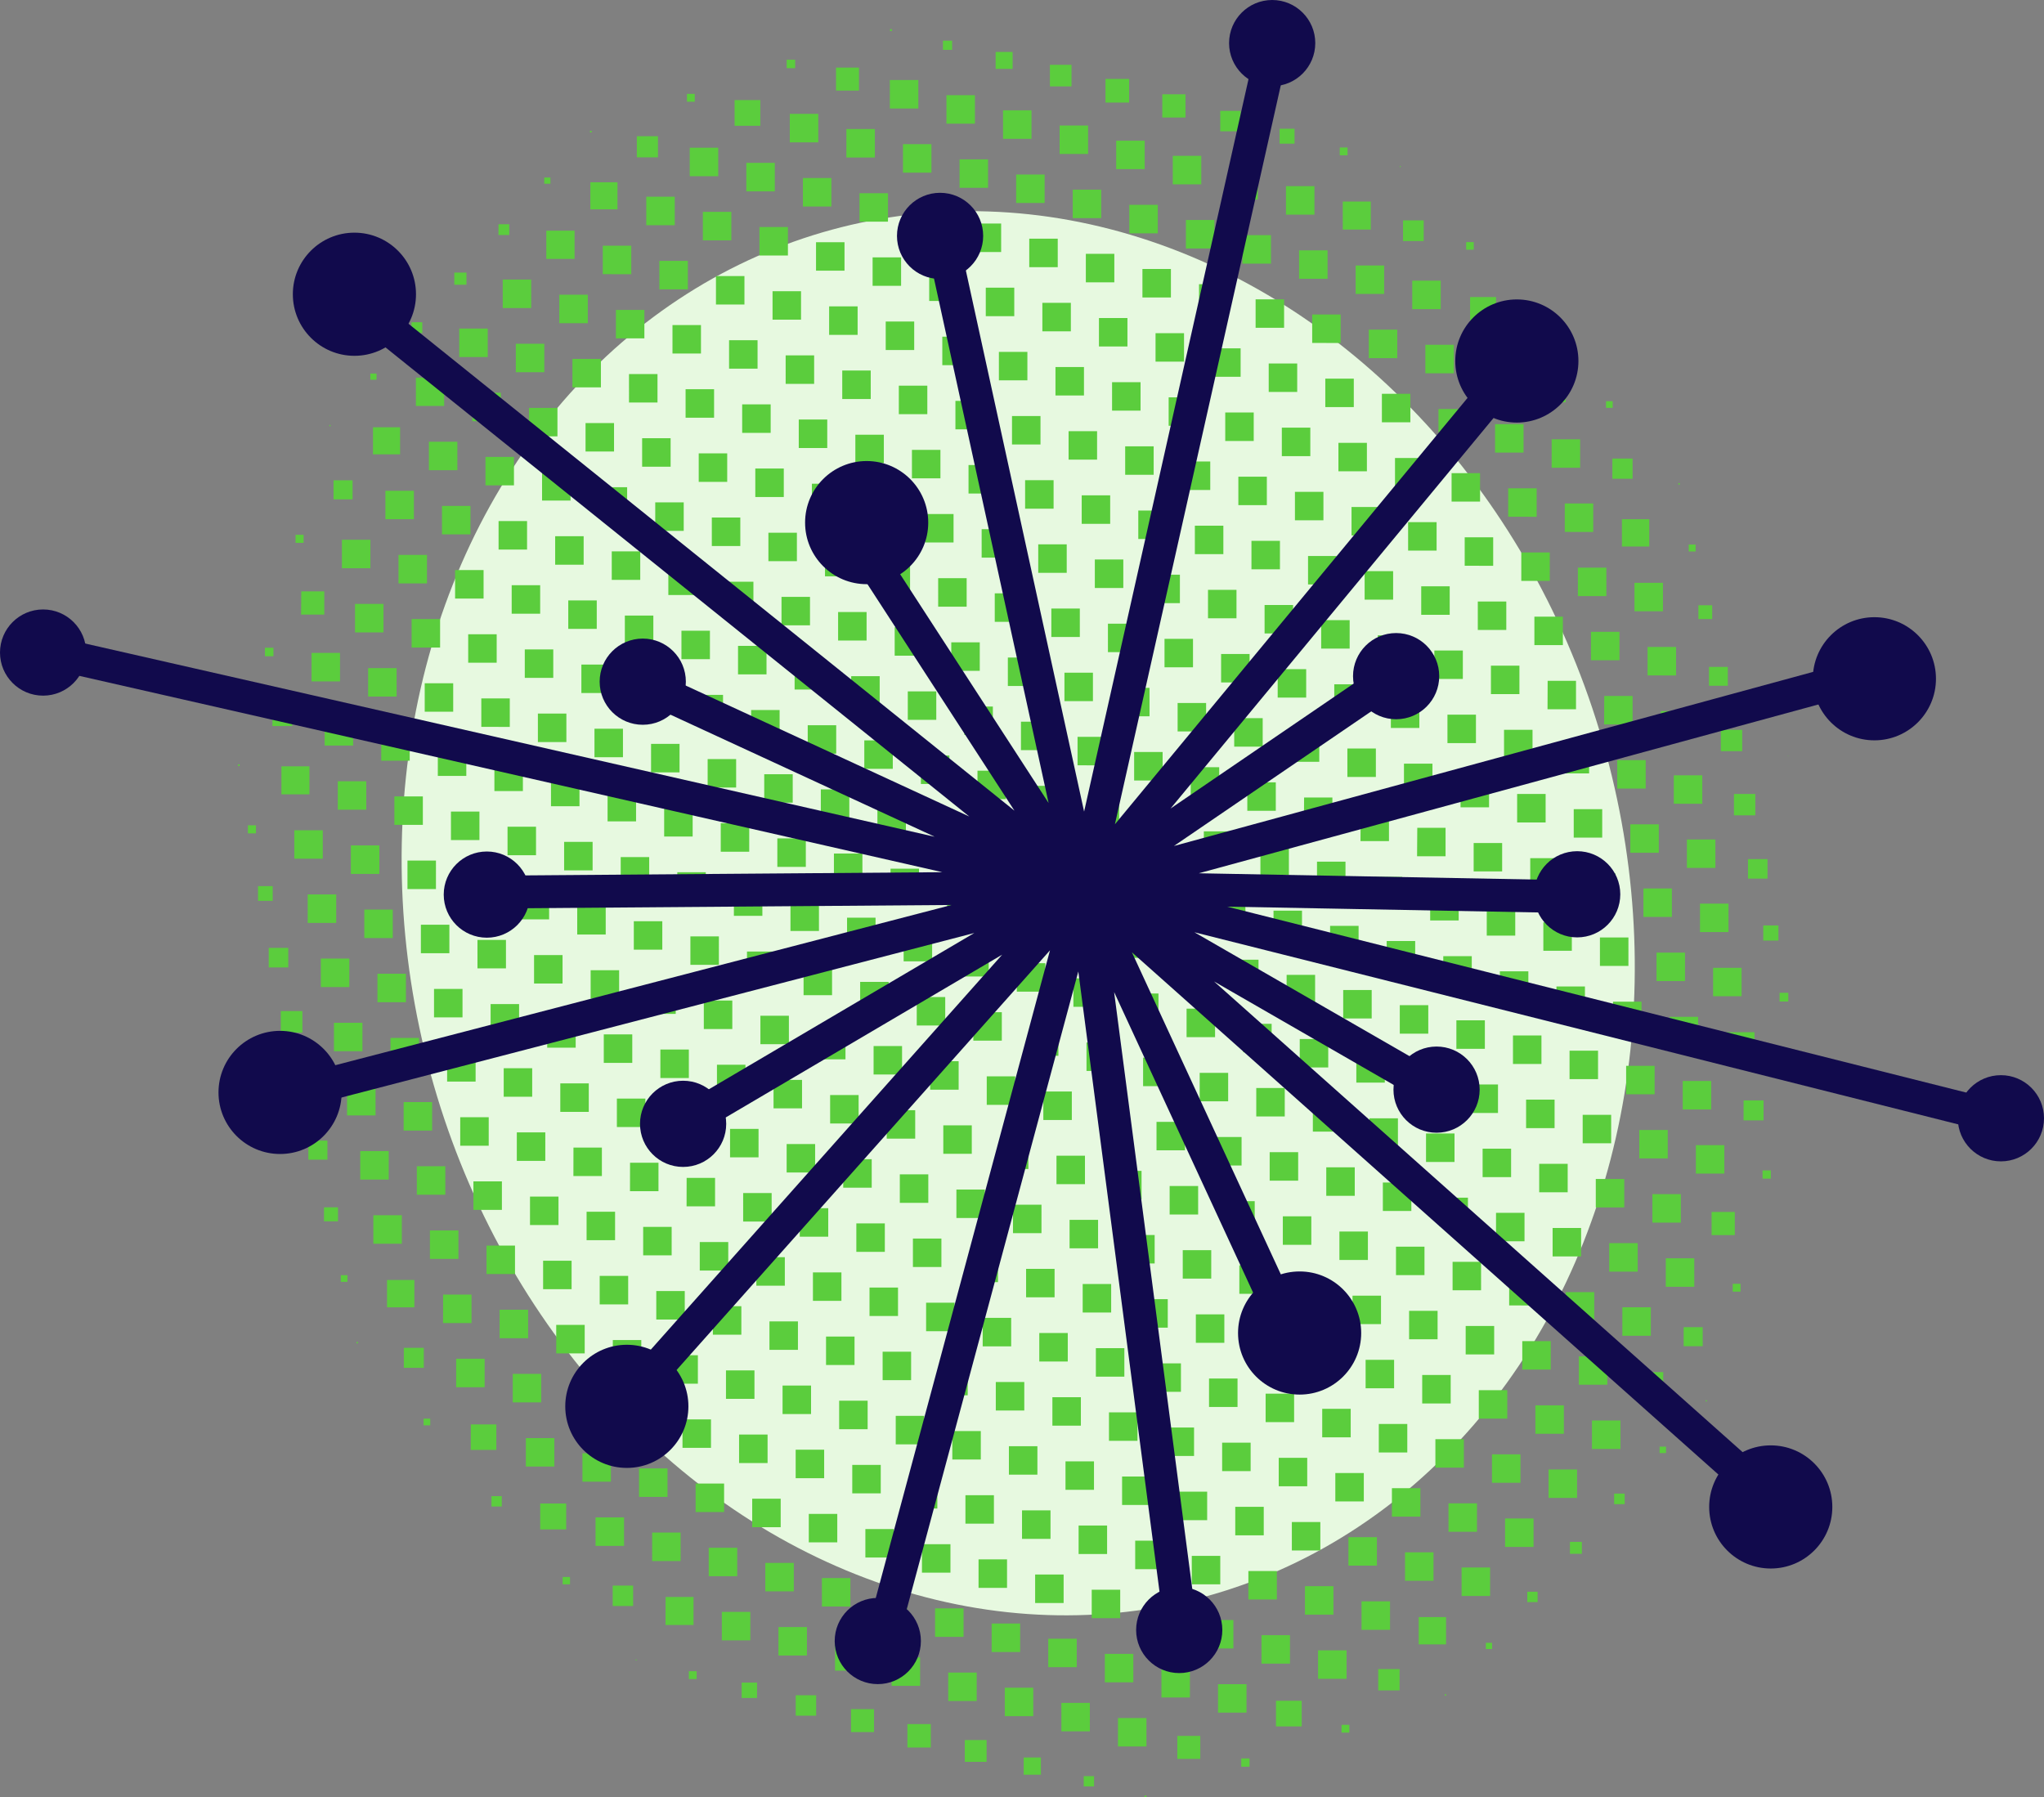<svg xmlns="http://www.w3.org/2000/svg" width="736.877" height="647.987" viewBox="0 0 736.877 647.987">
  <rect x="0" y="0" width="736.877" height="647.987" fill="#808080" stroke="none"/>
  <g id="Layer_2" data-name="Layer 2">
    <g id="svg4790">
      <g id="atom_18" data-name="atom 18">
        <ellipse id="atom_18_solid" data-name="atom 18 solid" cx="367.072" cy="329.253" rx="219.61" ry="255.432" transform="translate(-73.744 108.276) rotate(-15.267)" fill="#e7f9e0"/>
        <path id="atom_18_ht" data-name="atom 18 ht" d="M320.866,10.519h.663v.663h-.663ZM339.941,17.973h3.313V14.66h-3.313Zm18.992,6.874h6.129V18.718h-6.129Zm19.572,6.294h7.785v-7.786h-7.785Zm20.028,5.839h8.531V28.45h-8.531Zm20.483,5.383h8.365V33.999h-8.365Zm20.897,4.969h7.371V39.962h-7.371Zm21.394,4.472h5.383V46.422h-5.383Zm21.684,4.182h2.816V53.172h-2.816Zm21.643,4.224h.331V59.881h-.331ZM283.599,24.583h3.064V21.519h-3.064Zm17.791,8.075h8.282V24.376h-8.282Zm19.406,6.46h10.27V28.849H320.797ZM341.197,44.585h10.27V34.315H341.197Zm20.4,5.466h10.27V39.781H361.597Zm20.4,5.466h10.27V45.248H381.996Zm20.4,5.466h10.27V50.714H402.396Zm20.4,5.466h10.27V56.18H422.796Zm20.4,5.466h10.27V61.646H443.196Zm20.4,5.466h10.27V67.113H463.596Zm20.483,5.384H494.184V72.662H484.079Zm21.725,4.141H513.259V79.453h-7.451Zm22.761,3.106H531.299V87.28h-2.733Zm21.725,4.141h.08v-.08h-.08ZM247.653,36.66h2.816V33.845h-2.816Zm17.17,8.696h9.276V36.08H264.823Zm19.903,5.963h10.27V41.05H284.727Zm20.4,5.466h10.27V46.516H305.127Zm20.4,5.466h10.27V51.982H325.527Zm20.4,5.466h10.27V57.449H345.927Zm20.4,5.466h10.27V62.915H366.326Zm20.4,5.466h10.27V68.381H386.726Zm20.4,5.466h10.27V73.848H407.126Zm20.4,5.466h10.27V79.314H427.526Zm20.4,5.466h10.27V84.78H447.926Zm20.4,5.466H478.596V90.247H468.326ZM488.726,105.983H498.996V95.713H488.726Zm20.4,5.466H519.396V101.179H509.126ZM529.982,116.46H539.341v-9.359h-9.359Zm23.258,2.609h3.644V115.425h-3.644Zm-340.54-71.325h.58V47.164h-.58Zm16.88,8.986h7.62V49.11h-7.62Zm19.075,6.791h10.27V53.251H248.655Zm20.4,5.466h10.27V58.718H269.055ZM289.455,74.454h10.27V64.184H289.455Zm20.4,5.466h10.27V69.65H309.855Zm20.4,5.466h10.27V75.117H330.255ZM350.654,90.853h10.27V80.583H350.654Zm20.4,5.466h10.27V86.049H371.054Zm20.4,5.466h10.27V91.516H391.454Zm20.4,5.466h10.27V96.982H411.854Zm20.4,5.466h10.27V102.448H432.254Zm20.4,5.466H462.924V107.914H452.654Zm20.4,5.466H483.324V113.381H473.054Zm20.4,5.466h10.27V118.847H493.454Zm20.4,5.466h10.27V124.313H513.854Zm20.4,5.466h10.27V129.78H534.254Zm20.897,4.969h9.276v-9.276h-9.276Zm23.837,2.029h2.402v-2.402h-2.402ZM196.199,66.24h2.236V64.003h-2.236Zm16.632,9.235h9.773V65.701h-9.773ZM232.982,81.189h10.27V70.919H232.982Zm20.4,5.466h10.27V76.385H253.382Zm20.4,5.466h10.27V81.852H273.782Zm20.4,5.466h10.27V87.318H294.182Zm20.4,5.466H324.852V92.784H314.582Zm20.4,5.466h10.27V98.25H334.982Zm20.4,5.466h10.27V103.717H355.382Zm20.4,5.466h10.27V109.183H375.782Zm20.4,5.466h10.27V114.649H396.182Zm20.4,5.466h10.27V120.116H416.582Zm20.4,5.466h10.27V125.582H436.982Zm20.4,5.466h10.27V131.048H457.382Zm20.4,5.466h10.27V136.515H477.782Zm20.4,5.466h10.27V141.981H498.181Zm20.4,5.466h10.27V147.447H518.581Zm20.4,5.466h10.27V152.914H538.981Zm20.4,5.466h10.27V158.38H559.381Zm21.891,3.976h7.288v-7.289h-7.288Zm23.796,2.071h.497v-.497h-.497Zm-425.371-89.96h3.893V80.843h-3.872Zm17.253,8.614H207.137V83.162H196.95Zm20.359,5.508H227.579V88.587H217.309Zm20.4,5.466H247.979V94.054H237.709ZM258.109,109.79h10.27V99.52H258.109Zm20.4,5.466h10.27V104.986H278.509Zm20.4,5.466h10.27V110.453H298.909Zm20.4,5.466H329.579V115.919H319.309Zm20.4,5.466h10.27V121.385H339.709Zm20.4,5.466h10.27V126.852H360.109Zm20.4,5.466H390.779V132.318H380.509Zm20.4,5.466h10.27V137.784H400.909Zm20.4,5.466h10.27V143.25H421.308Zm20.4,5.466H451.978V148.717H441.708Zm20.4,5.466h10.27V154.183H462.108Zm20.4,5.466h10.27V159.649H482.508Zm20.4,5.466H513.178V165.116H502.908Zm20.4,5.466H533.578V170.582H523.308Zm20.4,5.466H553.978V176.048H543.708Zm20.4,5.466H574.378V181.515H564.108Zm20.607,5.259h9.856v-9.856h-9.856Zm24.086,1.781h2.485v-2.485h-2.485ZM163.775,102.653h4.39V98.263h-4.39Zm17.46,8.406h10.27V100.789H181.235Zm20.4,5.466h10.27V106.255H201.635Zm20.4,5.466H232.305V111.722H222.035Zm20.4,5.466h10.27V117.188H242.435Zm20.4,5.466h10.27V122.654H262.835Zm20.4,5.466h10.27V128.121H283.235Zm20.4,5.466h10.27V133.587H303.635Zm20.4,5.466h10.27V139.053H324.035Zm20.4,5.466h10.27V144.52H344.435Zm20.4,5.466h10.27V149.986H364.835Zm20.4,5.466h10.27V155.452H385.235Zm20.4,5.466h10.27V160.919H405.634Zm20.4,5.466h10.27V166.385H426.034Zm20.4,5.466h10.27V171.851H446.434Zm20.4,5.466h10.27V177.317H466.834Zm20.4,5.466h10.27V182.784H487.234Zm20.4,5.466h10.27V188.25H507.634Zm20.4,5.466H538.304V193.716H528.034Zm20.4,5.466h10.27V199.183H548.434Zm20.4,5.466h10.27V204.649H568.834Zm20.4,5.466h10.27V210.115H589.234Zm23.051,2.816h4.969v-4.969h-4.969ZM148.349,120.073h3.893v-3.897h-3.893Zm17.212,8.655h10.27V118.458H165.56Zm20.4,5.466h10.27V123.924H185.96Zm20.4,5.466h10.27V129.39H206.36Zm20.4,5.466h10.27V134.857H226.76Zm20.4,5.466h10.27V140.323H247.16Zm20.4,5.466h10.27V145.789H267.56Zm20.4,5.466H298.23V151.255H287.96ZM308.36,166.992h10.27V156.722H308.36Zm20.4,5.466h10.27V162.188H328.76Zm20.4,5.466h10.27V167.654H349.16Zm20.4,5.466h10.27V173.121H369.56Zm20.4,5.466h10.27V178.587H389.96Zm20.4,5.466h10.27V184.053H410.36Zm20.4,5.466h10.27V189.52H430.76Zm20.4,5.466h10.27V194.986H451.16Zm20.4,5.466h10.27V200.452H471.559Zm20.4,5.466h10.27V205.919H491.959Zm20.4,5.466h10.27V211.385H512.359Zm20.4,5.466h10.27V216.851H532.759Zm20.4,5.466h10.27V222.317H553.159Zm20.4,5.466H583.829V227.784H573.559Zm20.4,5.466H604.229V233.25H593.959Zm22.14,3.727h6.792v-6.792h-6.792Zm23.755,2.112h.08v-.08h-.08ZM133.509,136.907h2.236V134.671h-2.236Zm16.425,9.442h10.187V136.162H149.934Zm20.359,5.508h10.27V141.587H170.293Zm20.4,5.466h10.27V147.053H190.693Zm20.4,5.466h10.27V152.52H211.093Zm20.4,5.466h10.27V157.986H231.492Zm20.4,5.466h10.27V163.452H251.892Zm20.4,5.466h10.27V168.918H272.292Zm20.4,5.466h10.27V174.385H292.692Zm20.4,5.466h10.27V179.851H313.092Zm20.4,5.466h10.27V185.317H333.492Zm20.4,5.466H364.162V190.784H353.892Zm20.4,5.466h10.27V196.25H374.292Zm20.4,5.466h10.27V201.716H394.692Zm20.4,5.466h10.27V207.183H415.092Zm20.4,5.466h10.27V212.649H435.492Zm20.4,5.466h10.27V218.115H455.892Zm20.4,5.466h10.27V223.582H476.292Zm20.4,5.466h10.27V229.048H496.692Zm20.4,5.466h10.27V234.514H517.092Zm20.4,5.466h10.27V239.98H537.491Zm20.4,5.466h10.27V245.447h-10.224Zm20.4,5.466h10.27V250.913H578.338Zm20.4,5.466h10.27V256.379H598.738Zm21.684,4.182H628.078v-7.703h-7.703Zm24.169,1.698h.166v-.166h-.166Zm-525.8-118.865h.414v-.414h-.414ZM134.465,163.81h9.773V154.036H134.465Zm20.152,5.715h10.27V159.255H154.617Zm20.4,5.466h10.27V164.721H175.017Zm20.4,5.466h10.27V170.188H195.417Zm20.4,5.466h10.27V175.654H215.817Zm20.4,5.466h10.27V181.12H236.217Zm20.4,5.466h10.27V186.587H256.617Zm20.4,5.466h10.27V192.053H277.016Zm20.4,5.466h10.27V197.519H297.416Zm20.4,5.466h10.27V202.986H317.816Zm20.4,5.466h10.27V208.452H338.216Zm20.4,5.466h10.27V213.918H358.616Zm20.4,5.466H389.286V219.384H379.016Zm20.4,5.466H409.686V224.851H399.416Zm20.4,5.466h10.27V230.317H419.816Zm20.4,5.466h10.27V235.783H440.216Zm20.4,5.466h10.27V241.25H460.616Zm20.4,5.466h10.27V246.716H481.016Zm20.4,5.466h10.27V252.182H501.416Zm20.4,5.466h10.27V257.649H521.816Zm20.4,5.466H552.486V263.115H542.216Zm20.4,5.466h10.27V268.581H562.616Zm20.4,5.466h10.27V274.048H583.015Zm20.4,5.466H613.685V279.514H603.415Zm21.684,4.182h7.703v-7.703h-7.703Zm24.21,1.656h.08v-.08h-.08ZM120.239,180.029H127.113v-6.874h-6.874Zm18.703,7.164h10.27V176.923H138.941Zm20.4,5.466h10.27V182.39H159.341Zm20.4,5.466H190.011V187.856H179.741Zm20.4,5.466h10.27V193.322H200.141Zm20.4,5.466h10.27V198.788H220.541Zm20.4,5.466h10.27V204.255H240.941Zm20.4,5.466h10.27V209.721H261.341Zm20.4,5.466h10.27V215.187H281.741Zm20.4,5.466h10.27V220.654H302.141Zm20.4,5.466h10.27V226.12H322.541Zm20.4,5.466h10.27V231.586H342.941Zm20.4,5.466h10.27V237.053H363.34Zm20.4,5.466h10.27V242.519H383.74Zm20.4,5.466h10.27V247.985H404.14Zm20.4,5.466h10.27V253.452H424.54Zm20.4,5.466h10.27V258.918H444.94Zm20.4,5.466h10.27V264.384H465.34Zm20.4,5.466H496.01V269.85H485.74ZM506.14,285.587h10.27V275.317H506.14Zm20.4,5.466h10.27V280.783H526.54Zm20.4,5.466h10.27V286.249H546.94Zm20.4,5.466h10.27V291.716H567.34Zm20.4,5.466h10.27V297.182H587.74Zm20.4,5.466h10.27V302.648H608.14Zm22.015,3.851H637.195v-7.04H630.155ZM106.55,195.71h2.899V192.811h-2.899Zm16.715,9.152h10.27V194.592H123.265Zm20.4,5.466h10.27V200.058H143.665Zm20.4,5.466h10.27V205.524H164.065Zm20.4,5.466h10.27V210.991H184.465Zm20.4,5.466h10.27V216.457H204.865Zm20.4,5.466h10.27V221.923H225.265Zm20.4,5.466h10.27V227.39H245.665Zm20.4,5.466h10.27V232.856H266.064Zm20.4,5.466h10.27V238.322H286.464Zm20.4,5.466h10.27V243.788H306.864Zm20.4,5.466h10.27V249.255H327.264Zm20.4,5.466h10.27V254.721H347.664Zm20.4,5.466h10.27V260.187H368.064Zm20.4,5.466H398.734V265.654H388.464Zm20.4,5.466h10.27V271.12H408.864Zm20.4,5.466h10.27V276.586H429.264Zm20.4,5.466h10.27V282.053H449.664Zm20.4,5.466h10.27V287.519H470.138Zm20.4,5.466h10.27V292.985H490.538Zm20.4,5.466h10.27V298.452H510.938Zm20.4,5.466h10.27V303.918H531.264Zm20.4,5.466h10.27V309.384H551.664Zm20.4,5.466h10.27V314.85H572.063Zm20.4,5.466h10.27V320.317H592.463Zm20.4,5.466h10.27V325.783H612.863Zm22.802,3.064h5.466v-5.466h-5.466ZM108.541,221.577h8.365v-8.365h-8.288Zm19.448,6.419h10.27V217.726H127.989Zm20.4,5.466h10.27V223.192H148.389Zm20.4,5.466h10.27V228.659H168.789Zm20.4,5.466h10.27V234.125H189.189Zm20.4,5.466h10.27V239.591H209.589Zm20.4,5.466h10.27V245.058H229.989Zm20.4,5.466h10.27V250.524H250.388Zm20.4,5.466h10.27V255.99H270.788Zm20.4,5.466h10.27V261.457H291.188Zm20.4,5.466h10.27V266.923H311.588Zm20.4,5.466h10.27V272.389H331.988Zm20.4,5.466h10.27V277.856H352.388Zm20.4,5.466H383.058V283.322H372.788Zm20.4,5.466H403.458V288.788H393.188Zm20.4,5.466h10.27V294.254H413.588Zm20.4,5.466h10.27V299.721H433.988Zm20.4,5.466h10.27V305.187H454.388Zm20.4,5.466h10.27V310.653H474.788Zm20.4,5.466h10.27V316.12H495.188Zm20.4,5.466h10.27V321.586H515.588Zm20.4,5.466h10.27V327.052H535.988Zm20.4,5.466h10.27V332.519H556.387Zm20.4,5.466h10.27V337.985H576.787Zm20.4,5.466h10.27V343.451H597.187Zm20.4,5.466h10.27V348.918H617.587Zm23.962,1.905h3.147v-3.147h-3.147ZM95.515,236.596h3.065V233.526H95.515Zm16.798,9.069H122.582V235.395H112.312Zm20.4,5.466h10.27V240.861H132.712Zm20.4,5.466h10.27V246.328H153.112Zm20.4,5.466H183.782V251.794H173.512Zm20.4,5.466h10.27V257.26H193.912Zm20.4,5.466h10.27V262.726H214.312Zm20.4,5.466H244.982V268.193H234.712Zm20.4,5.466h10.27V273.659H255.112Zm20.4,5.466h10.27V279.125H275.512Zm20.4,5.466h10.27V284.592H295.912Zm20.4,5.466h10.27V290.058H316.312Zm20.4,5.466h10.27V295.524H336.712Zm20.4,5.466h10.27V300.991H357.112ZM377.512,316.727h10.27V306.457H377.512Zm20.4,5.466h10.27V311.923H397.912Zm20.4,5.466h10.27V317.39H418.311Zm20.4,5.466h10.27V322.856H438.711Zm20.4,5.466h10.27V328.322H459.111Zm20.4,5.466h10.27V333.788H479.511Zm20.4,5.466h10.27V339.255H499.911Zm20.4,5.466h10.27V344.721H520.311Zm20.4,5.466H550.981V350.187H540.711Zm20.4,5.466h10.27V355.654H561.111Zm20.4,5.466h10.27V361.12H581.511Zm20.4,5.466h10.27V366.586H601.911Zm20.483,5.383h10.105V372.135H622.394Zm25.121.745h.663v-.662h-.663ZM98.21,261.759h7.123v-7.123H98.21Zm18.827,7.04h10.27V258.529H117.036Zm20.4,5.466h10.27V263.996H137.436Zm20.4,5.466h10.27V269.462H157.836Zm20.4,5.466H188.506V274.928H178.236Zm20.4,5.466h10.27V280.395H198.636ZM219.036,296.131h10.27V285.861H219.036Zm20.4,5.466h10.27V291.327H239.436Zm20.4,5.466h10.27V296.794H259.836Zm20.4,5.466h10.27V302.26H280.236Zm20.4,5.466h10.27V307.726H300.636Zm20.4,5.466h10.27V313.192H321.036Zm20.4,5.466h10.27V318.659H341.436Zm20.4,5.466h10.27V324.125H361.835Zm20.4,5.466h10.27V329.591H382.338Zm20.4,5.466h10.27V335.058H402.738Zm20.4,5.466h10.27V340.524H423.138Zm20.4,5.466h10.27V345.99H443.435Zm20.4,5.466h10.27V351.457H463.835Zm20.4,5.466H494.505V356.923H484.235ZM504.635,372.659h10.27V362.389H504.635Zm20.4,5.466h10.27V367.856H525.035Zm20.4,5.466H555.705V373.322H545.435Zm20.4,5.466h10.27V378.788H565.835Zm20.4,5.466h10.27V384.254H586.235Zm20.4,5.466H616.905V389.721H606.635Zm21.933,3.934h7.206v-7.206h-7.195ZM85.815,276.148h.58v-.58h-.58Zm15.638,10.229h10.104V276.272H101.453Zm20.318,5.549h10.27V281.655H121.77Zm20.4,5.466h10.27V287.122H142.17Zm20.4,5.466h10.27V292.588H162.57Zm20.4,5.466H193.24V298.054H182.97Zm20.4,5.466h10.27V303.521H203.37Zm20.4,5.466h10.27V308.987H223.77Zm20.4,5.466H254.44V314.453H244.17Zm20.4,5.466h10.27V319.919H264.57Zm20.4,5.466h10.27V325.386H284.97Zm20.4,5.466H315.64V330.852H305.37Zm20.4,5.466h10.27V336.318H325.77Zm20.4,5.466h10.27V341.785H346.17Zm20.4,5.466H376.84V347.251H366.57Zm20.4,5.466h10.27V352.717H386.97Zm20.4,5.466h10.27V358.184H407.37ZM427.769,373.92H438.039V363.65H427.769Zm20.4,5.466h10.27V369.116H448.169Zm20.4,5.466h10.27V374.583H468.569Zm20.4,5.466H499.239V380.049H488.969Zm20.4,5.466h10.27V385.515H509.369Zm20.4,5.466h10.27V390.981H529.769Zm20.4,5.466H560.439V396.448H550.169Zm20.4,5.466h10.27V401.914H570.569Zm20.4,5.466h10.27V407.38H590.969Zm20.4,5.466h10.27V412.847H611.369Zm24.045,1.822h2.982V421.957h-2.982ZM89.379,300.442h2.899V297.543H89.379Zm16.715,9.152H116.364V299.324H106.094Zm20.4,5.466h10.27V304.79H126.494Zm20.4,5.466h10.27V310.256H146.894Zm20.4,5.466h10.27V315.723H167.294Zm20.4,5.466h10.27V321.189H187.694Zm20.4,5.466h10.27V326.655H208.094Zm20.4,5.466h10.27V332.122H228.494Zm20.4,5.466h10.27V337.588H248.894Zm20.4,5.466h10.27V343.054H269.294Zm20.4,5.466h10.27V348.521H289.693Zm20.4,5.466h10.27V353.987H310.093Zm20.4,5.466h10.27V359.453H330.493Zm20.4,5.466h10.27V364.919H350.893Zm20.4,5.466h10.27V370.386H371.293Zm20.4,5.466H401.963V375.852H391.693Zm20.4,5.466H422.363V381.318H412.093Zm20.4,5.466h10.27V386.785H432.493Zm20.4,5.466h10.27V392.251H452.893Zm20.4,5.466h10.27V397.717H473.293Zm20.4,5.466h10.27V403.184H493.693ZM514.093,418.92h10.27V408.65H514.093Zm20.4,5.466h10.27V414.116H534.493Zm20.4,5.466h10.27V419.583H554.893Zm20.4,5.466h10.27V425.049H575.293Zm20.4,5.466h10.27V430.515H595.692Zm21.353,4.514h8.365v-8.365h-8.365Zm-524.03-120.521H98.316v-5.301H93.015Zm17.916,7.951h10.27V322.459H110.931Zm20.4,5.466H141.601V327.925H131.331Zm20.4,5.466h10.27V333.391H151.731Zm20.4,5.466h10.27V338.857H172.131Zm20.4,5.466H202.801V344.324H192.531Zm20.4,5.466h10.27V349.79H212.931Zm20.4,5.466h10.27V355.256H233.331Zm20.4,5.466H264V360.723H253.73Zm20.4,5.466h10.27V366.189H274.13Zm20.4,5.466h10.27V371.655h-10.263Zm20.4,5.466H325.2V377.122H314.938ZM335.33,392.858h10.27V382.588H335.338Zm20.4,5.466h10.27V388.054H355.73Zm20.4,5.466H386.4V393.521H376.13ZM396.53,409.257h10.27V398.987H396.53Zm20.4,5.466h10.27V404.453H416.93Zm20.4,5.466h10.27V409.919H437.33Zm20.4,5.466h10.27V415.386H457.73Zm20.4,5.466h10.27V420.852H478.13Zm20.4,5.466h10.27V426.318H498.53Zm20.4,5.466h10.27V431.785H518.93Zm20.4,5.466h10.27V437.251H539.33Zm20.4,5.466h10.27V442.717H559.729Zm20.4,5.466h10.27V448.184H580.129ZM600.529,463.92h10.27V453.65H600.529Zm24.127,1.739h2.816v-2.816h-2.816ZM96.883,348.779h7.04v-7.04H96.883Zm18.785,7.081h10.27V345.59H115.668Zm20.4,5.466h10.27V351.057H136.068Zm20.4,5.466h10.27V356.523H156.468Zm20.4,5.466H187.138V361.989H176.868Zm20.4,5.466h10.27V367.455H197.268Zm20.4,5.466h10.27V372.922H217.668Zm20.4,5.466H248.337V378.388H238.067Zm20.4,5.466h10.27V383.854H258.467Zm20.4,5.466h10.27V389.321H278.867Zm20.4,5.466H309.537V394.787H299.267Zm20.4,5.466h10.27V400.253H319.667Zm20.4,5.466h10.27V405.72H340.067Zm20.4,5.466H370.737V411.186H360.467ZM380.867,426.922h10.27V416.652H380.867Zm20.4,5.466h10.27V422.119H401.267Zm20.4,5.466H431.937V427.585H421.667Zm20.4,5.466h10.27V433.051H442.067Zm20.4,5.466h10.27V438.517H462.467Zm20.4,5.466H493.137V443.984H482.867Zm20.4,5.466h10.27V449.45H503.267Zm20.4,5.466h10.27V454.916H523.667Zm20.4,5.466H554.336V460.383H544.066Zm20.4,5.466h10.27V465.849H564.466Zm20.4,5.466h10.27V471.315H584.866Zm22.098,3.768h6.874v-6.874h-6.874ZM84.685,362.969h.08v-.08h-.08Zm16.549,9.318H109.019V364.501h-7.785Zm19.158,6.709h10.27V368.725H120.392Zm20.4,5.466h10.27V374.191H140.792Zm20.4,5.466h10.27V379.658H161.192Zm20.4,5.466h10.27V385.124H181.591Zm20.4,5.466h10.27V390.59H201.991Zm20.4,5.466h10.27V396.057H222.391Zm20.4,5.466h10.27V401.523H242.791Zm20.4,5.466h10.27V406.989H263.191Zm20.4,5.466h10.27V412.455H283.591Zm20.4,5.466H314.261V417.922H303.991Zm20.4,5.466H334.661V423.388H324.391Zm20.4,5.466h10.27V428.854H344.791Zm20.4,5.466h10.27V434.321H365.191Zm20.4,5.466h10.27V439.787H385.591Zm20.4,5.466h10.27V445.253H405.991Zm20.4,5.466h10.27V450.72H426.391Zm20.4,5.466h10.27V456.186H446.791Zm20.4,5.466h10.27V461.652H467.191Zm20.4,5.466h10.27V467.119H487.59Zm20.4,5.466h10.27V472.585H507.99Zm20.4,5.466h10.27V478.051H528.39Zm20.4,5.466h10.27V483.517H548.79Zm20.4,5.466h10.27V488.984H569.19Zm20.649,5.218h9.773v-9.776H589.839Zm25.08.787h.414v-.414h-.414ZM89.409,386.104H89.489v-.08H89.409Zm16.549,9.318h7.785v-7.785h-7.766Zm19.158,6.709h10.27V391.86H125.116Zm20.4,5.466H155.786V397.326H145.516Zm20.4,5.466h10.27V402.793H165.916Zm20.4,5.466h10.27V408.259H186.316Zm20.4,5.466h10.27V413.725H206.738Zm20.4,5.466h10.27V419.192h-10.248Zm20.4,5.466h10.27V424.658h-10.248Zm20.4,5.466h10.27V430.124H267.916Zm20.4,5.466h10.27V435.591H288.316Zm20.4,5.466h10.27V441.057H308.716Zm20.4,5.466h10.27V446.523H329.115Zm20.4,5.466h10.27V451.989H349.515Zm20.4,5.466h10.27V457.456H369.915Zm20.4,5.466h10.27V462.922H390.315Zm20.4,5.466h10.27V468.388H410.715Zm20.4,5.466H441.385V473.855H431.115Zm20.4,5.466H461.785V479.321H451.515Zm20.4,5.466h10.27V484.787H471.915Zm20.4,5.466h10.27V490.254H492.315ZM512.715,505.99h10.27V495.72H512.715Zm20.4,5.466H543.385V501.186H533.115Zm20.4,5.466h10.27V506.653H553.515Zm20.4,5.466h10.27V512.119H573.915Zm24.376,1.491h2.319v-2.319h-2.319ZM94.163,409.235h.08v-.08h-.08Zm17.005,8.862h6.874v-6.874h-6.874Zm18.702,7.164h10.27V414.991H129.87Zm20.4,5.466h10.27V420.457H150.27Zm20.4,5.466h10.27V425.923H170.67Zm20.4,5.466h10.27V431.39H191.069Zm20.4,5.466h10.27V436.856H211.469Zm20.4,5.466h10.27V442.322H231.869Zm20.4,5.466h10.27V447.789H252.269Zm20.4,5.466h10.27V453.255H272.669Zm20.4,5.466h10.27V458.721H293.069Zm20.4,5.466H323.739V464.188H313.469ZM333.869,479.924H344.139V469.654H333.869Zm20.4,5.466h10.27V475.12H354.269Zm20.4,5.466h10.27V480.587H374.669Zm20.4,5.466h10.27V486.053H395.069Zm20.4,5.466h10.27V491.519H415.469Zm20.4,5.466h10.27V496.985H435.869Zm20.4,5.466h10.27V502.452H456.269Zm20.4,5.466h10.27V507.918H476.669Zm20.4,5.466h10.27V513.384H497.068Zm20.4,5.466h10.27V518.851H517.468Zm20.4,5.466h10.27V524.317H537.868Zm20.4,5.466h10.27V529.783H558.268Zm23.63,2.236h3.81v-3.81h-3.81ZM116.803,440.32h5.052v-5.052H116.803Zm17.791,8.075h10.27V438.125H134.594Zm20.4,5.466h10.27V443.592H154.994Zm20.4,5.466h10.27V449.058H175.394Zm20.4,5.466h10.27V454.524H195.794Zm20.4,5.466h10.27V459.991H216.194Zm20.4,5.466H246.864V465.457H236.594Zm20.4,5.466H267.264V470.923H256.994Zm20.4,5.466h10.27V476.389H277.394Zm20.4,5.466h10.27V481.856H297.794Zm20.4,5.466h10.27V487.322H318.194Zm20.4,5.466h10.27V492.788H338.594Zm20.4,5.466h10.27V498.255H358.994Zm20.4,5.466h10.27V503.721H379.394Zm20.4,5.466h10.27V509.187H399.794Zm20.4,5.466h10.27V514.654H420.193Zm20.4,5.466h10.27V520.12H440.593Zm20.4,5.466h10.27V525.586H460.993Zm20.4,5.466h10.27V531.053H481.393Zm20.4,5.466h10.27V536.519H501.793Zm20.4,5.466h10.27V541.985H522.193Zm20.4,5.466H552.863V547.451H542.593Zm23.382,2.485h4.307v-4.307h-4.304ZM122.854,462.13h2.402V459.726h-2.402Zm16.673,9.193h9.856v-9.856h-9.856Zm20.193,5.673h10.27V466.726H159.738Zm20.4,5.466H190.39V472.193H180.12ZM200.52,487.929H210.79V477.659H200.52ZM220.92,493.395h10.27V483.125H220.92Zm20.4,5.466h10.27V488.592H241.32Zm20.4,5.466h10.27V494.058H261.72Zm20.4,5.466h10.27V499.524H282.12Zm20.4,5.466h10.27V504.991H302.52Zm20.4,5.466h10.27V510.457H322.92Zm20.4,5.466h10.27V515.923H343.32Zm20.4,5.466h10.27V521.389H363.719Zm20.4,5.466h10.27V526.856H384.119Zm20.4,5.466h10.27V532.322H404.519Zm20.4,5.466h10.27V537.788H424.919Zm20.4,5.466h10.27V543.255H445.319Zm20.4,5.466h10.27V548.721H465.719Zm20.4,5.466H496.389V554.187H486.119Zm20.4,5.466h10.27V559.654H506.519ZM526.919,575.39h10.27V565.12H526.919Zm23.672,2.195h3.727v-3.727h-3.727Zm-422.058-93.273h.497v-.497h-.497Zm17.046,8.82h7.206v-7.206h-7.206Zm18.868,6.999h10.27V489.861H164.447Zm20.4,5.466h10.27V495.327H184.847Zm20.4,5.466h10.27V500.793H205.247Zm20.4,5.466h10.27V506.26H225.647Zm20.4,5.466h10.27V511.726H246.046Zm20.4,5.466h10.27V517.192H266.446Zm20.4,5.466h10.27V522.659H286.846Zm20.4,5.466h10.27V528.125H307.246Zm20.4,5.466h10.27V533.591H327.646Zm20.4,5.466H358.316V539.058H348.046ZM368.446,554.794H378.716V544.524H368.446Zm20.4,5.466h10.27V549.99H388.846Zm20.4,5.466h10.27V555.457H409.246Zm20.4,5.466h10.27V560.923H429.646Zm20.4,5.466H460.316V566.389H450.046Zm20.4,5.466h10.27V571.855H470.446Zm20.4,5.466h10.27V577.322H490.846Zm20.607,5.259h9.856v-9.856h-9.856Zm24.21,1.657h2.236v-2.236h-2.236Zm-382.956-80.643h2.402v-2.402h-2.402Zm17.005,8.862h9.221v-9.193h-9.193Zm19.862,6.005h10.27V518.461H189.574Zm20.4,5.466H220.244V523.928H209.974ZM230.374,539.664h10.27V529.394H230.374Zm20.4,5.466h10.27V534.86H250.774Zm20.4,5.466h10.27V540.327H271.174Zm20.4,5.466h10.27V545.793H291.574Zm20.4,5.466h10.27V551.259H311.974Zm20.4,5.466h10.27V556.725H332.374Zm20.4,5.466h10.27V562.192H352.774Zm20.4,5.466h10.27V567.658H373.174Zm20.4,5.466h10.27V573.124H393.573Zm20.4,5.466h10.27V578.591H413.973Zm20.4,5.466h10.27V584.057H434.373Zm20.4,5.466h10.27V589.523H454.773Zm20.4,5.466h10.27V594.99H475.173Zm21.684,4.182h7.703V601.74H496.857Zm24.003,1.863h.497v-.497h-.497ZM158.595,535.839h.08v-.08h-.08Zm18.578,7.289h3.727v-3.727h-3.727Zm17.584,8.282h9.359v-9.364h-9.359Zm19.945,5.922h10.27V547.062H214.702Zm20.4,5.466h10.27V552.528H235.102Zm20.4,5.466h10.27V557.994H255.502Zm20.4,5.466H286.172V563.461H275.902Zm20.4,5.466H306.572V568.927H296.302Zm20.4,5.466h10.27V574.393H316.702Zm20.4,5.466h10.27V579.86H337.102Zm20.4,5.466h10.27V585.326H357.502Zm20.4,5.466h10.27V590.792H377.902Zm20.4,5.466h10.27V596.259H398.302Zm20.4,5.466h10.27V601.725H418.702Zm20.4,5.466h10.27V607.191H439.102Zm20.897,4.969h9.276V613.154h-9.276Zm23.631,2.236h2.816v-2.816h-2.816Zm-299.905-60.227h.08v-.08h-.05Zm19.117,6.75h2.65v-2.65h-2.65Zm18.04,7.827h7.371V571.645h-7.371Zm19.034,6.833h10.105V575.745H239.958Zm20.318,5.549h10.27V581.128H260.233Zm20.4,5.466h10.27V586.595H280.633Zm20.4,5.466h10.27V592.061H301.033Zm20.4,5.466h10.27V597.527H321.433Zm20.4,5.466h10.27V602.993H341.832Zm20.4,5.466h10.27V608.46H362.232Zm20.4,5.466h10.27V613.926H382.632Zm20.4,5.466h10.27V619.392H403.032Zm21.394,4.472h8.282v-8.282h-8.282Zm23.051,2.816h2.982v-2.982h-2.982ZM229.178,598.625h.331v-.331h-.331Zm19.158,6.709h2.816V602.517h-2.816Zm19.034,6.833h5.549v-5.549h-5.549Zm19.489,6.377H294.23v-7.371h-7.371Zm19.945,5.922h8.282v-8.282h-8.282Zm20.318,5.549h8.448v-8.448h-8.448Zm20.69,5.176h7.868v-7.868H347.811Zm21.229,4.638h6.212v-6.212h-6.212Zm21.643,4.224h3.727v-3.727h-3.727Zm21.933,3.934h.663v-.663h-.663Z" fill="#5bcd3d"/>
        <polygon id="atom_18_line" data-name="atom 18 line" points="570.758 317.426 432.168 314.836 668.618 250.416 665.508 238.996 423.208 304.996 502.838 250.666 496.168 240.876 421.988 291.496 550.148 136.536 541.028 128.986 401.938 297.166 464.078 20.306 452.528 17.706 390.828 292.596 344.668 81.356 333.098 83.886 378.028 289.506 312.438 188.416 302.508 194.856 365.718 292.266 127.338 100.706 119.928 109.936 349.438 294.376 234.728 241.396 229.768 252.146 337.018 301.686 12.498 227.866 9.868 239.406 339.738 314.446 177.308 315.686 177.398 327.526 343.058 326.266 87.618 392.676 90.598 404.136 351.248 336.366 242.488 400.406 248.498 410.596 361.288 344.186 215.328 508.256 224.168 516.116 378.528 342.616 310.848 594.236 322.278 597.316 388.738 350.236 420.228 590.776 431.968 589.246 401.648 357.666 452.648 467.966 463.398 463.006 408.058 343.326 642.268 551.886 650.138 543.046 437.668 353.836 508.468 394.616 514.378 384.366 430.598 336.106 717.208 408.196 720.088 396.726 442.378 326.866 570.538 329.266 570.758 317.426" fill="#110a4c"/>
        <g id="atom_18_dots-b" data-name="atom 18 dots-b">
          <circle id="circle4553" cx="458.628" cy="15.538" r="15.538" fill="#110a4c"/>
          <circle id="circle4555" cx="231.719" cy="245.762" r="15.538" fill="#110a4c"/>
          <circle id="circle4557" cx="517.892" cy="392.842" r="15.538" fill="#110a4c"/>
          <circle id="circle4559" cx="721.339" cy="403.162" r="15.538" fill="#110a4c"/>
          <circle id="circle4561" cx="425.119" cy="587.648" r="15.538" fill="#110a4c"/>
          <circle id="circle4563" cx="15.538" cy="235.26" r="15.538" fill="#110a4c"/>
          <circle id="circle4565" cx="175.505" cy="322.524" r="15.538" fill="#110a4c"/>
          <circle id="circle4567" cx="246.266" cy="405.17" r="15.538" fill="#110a4c"/>
          <circle id="circle4569" cx="316.452" cy="591.628" r="15.538" fill="#110a4c"/>
          <circle id="circle4571" cx="568.586" cy="322.415" r="15.538" fill="#110a4c"/>
          <circle id="circle4573" cx="503.314" cy="243.769" r="15.538" fill="#110a4c"/>
          <circle id="circle4575" cx="338.905" cy="85.048" r="15.538" fill="#110a4c"/>
        </g>
        <g id="atom_18_dots-a" data-name="atom 18 dots-a">
          <circle id="circle4578" cx="100.968" cy="393.846" r="22.198" fill="#110a4c"/>
          <circle id="circle4580" cx="127.771" cy="106.08" r="22.198" fill="#110a4c"/>
          <circle id="circle4582" cx="312.438" cy="188.413" r="22.198" fill="#110a4c"/>
          <circle id="circle4584" cx="225.978" cy="507.021" r="22.198" fill="#110a4c"/>
          <circle id="circle4586" cx="468.521" cy="480.585" r="22.198" fill="#110a4c"/>
          <circle id="circle4588" cx="638.369" cy="543.29" r="22.198" fill="#110a4c"/>
          <circle id="circle4590" cx="675.732" cy="244.712" r="22.198" fill="#110a4c"/>
          <circle id="circle4592" cx="546.834" cy="130.149" r="22.198" fill="#110a4c"/>
        </g>
      </g>
    </g>
  </g>
</svg>
